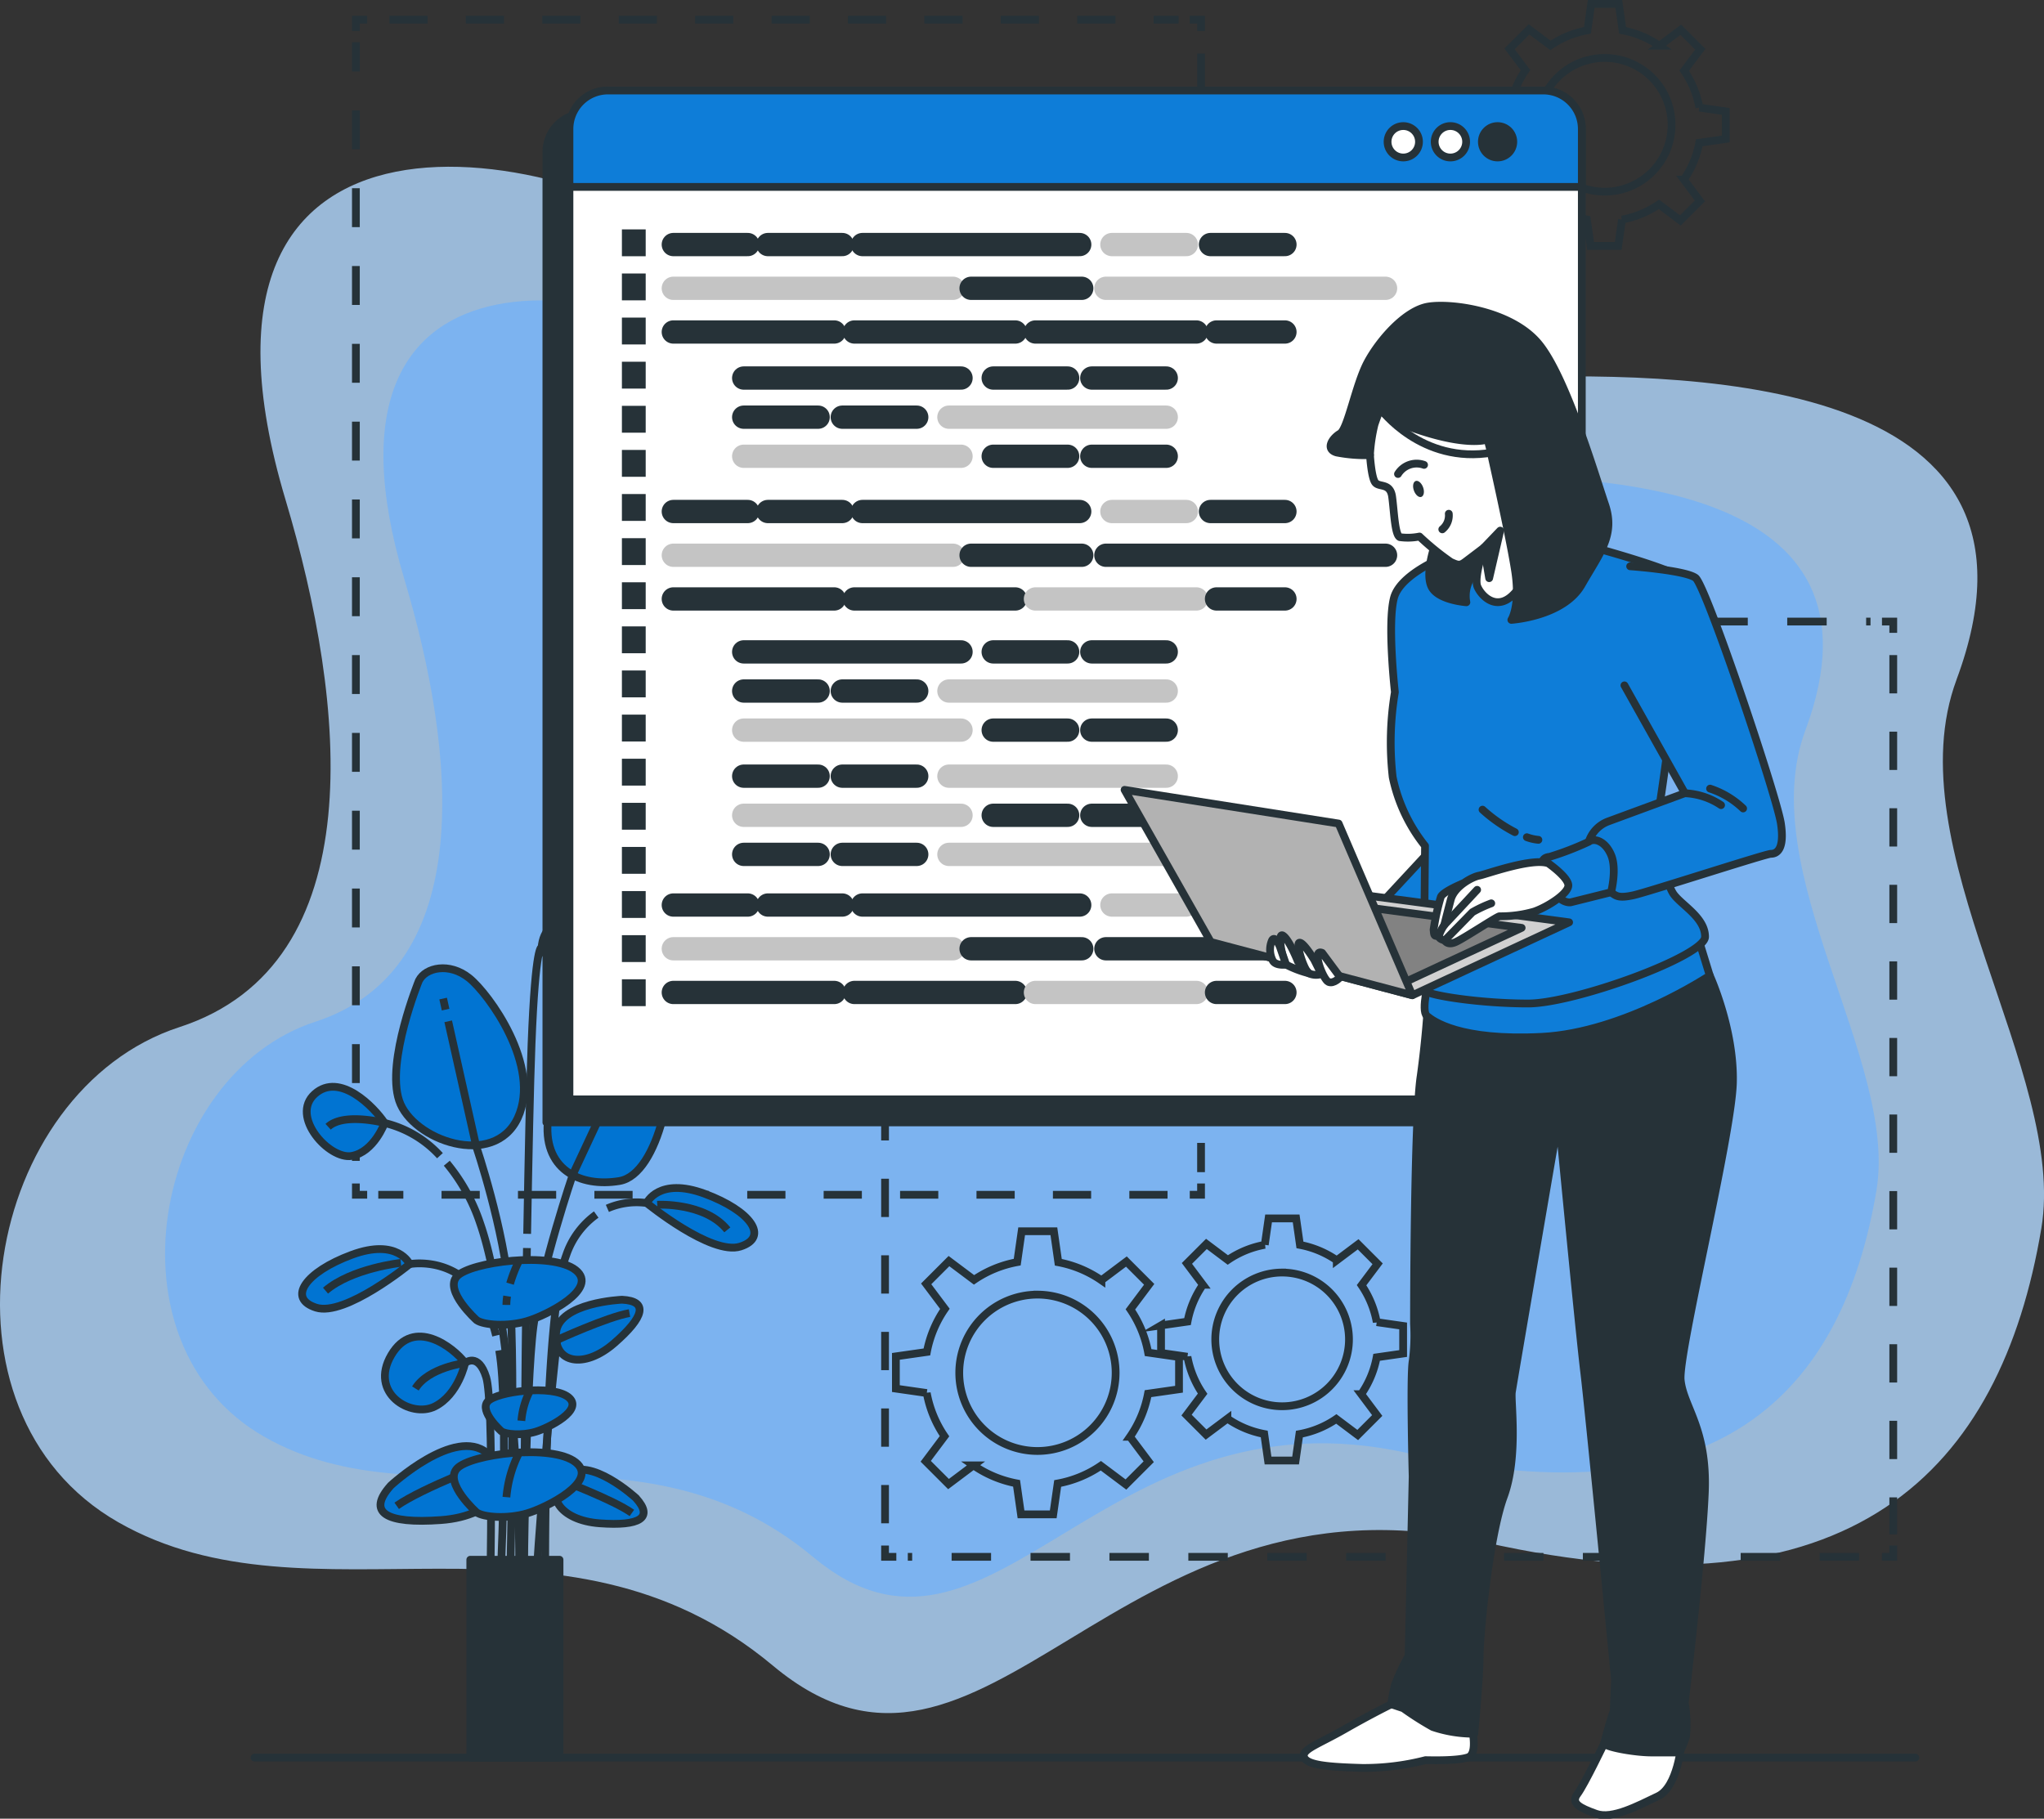 <svg xmlns="http://www.w3.org/2000/svg" width="263.186" height="234.197" viewBox="0 0 263.186 234.197">
  <rect x="0" y="0" width="263.186" height="234.197" fill="#333333" stroke="none"/>
  <g id="Grupo_1012734" data-name="Grupo 1012734" transform="translate(3920.544 10809.62)">
    <g id="Grupo_1012575" data-name="Grupo 1012575" transform="translate(-5024 -11698)">
      <path id="Trazado_724085" data-name="Trazado 724085" d="M251.924,80.5c14.239-38.224-31.58-39.674-57.482-38.92-8.9.259-12.3-.789-27.543,2.606-33.095,7.368-41.877,6.136-72.844-17.252-21.852-16.5-73.931-25.19-57.294,30.4,7.859,26.261,11.351,59.772-13.654,67.917S-9.666,174.763,15.212,189s56.925-4.405,84.308,18.477,43.963-26.665,91.52-15.913,66.568-9.27,71.8-40.371c3.372-20.057-18.967-49.066-10.912-70.69" transform="translate(1103.456 895.391)" fill="#b1d6fc" opacity="0.82"/>
      <path id="Trazado_724086" data-name="Trazado 724086" d="M211.208,69.824c11.938-32.047-26.476-33.262-48.191-32.63-7.46.217-10.31-.661-23.092,2.185-27.746,6.177-35.109,5.144-61.071-14.464C60.534,11.079,16.872,3.8,30.82,50.4c6.589,22.017,9.517,50.112-11.447,56.94s-27.477,41.51-6.62,53.443,47.724-3.693,70.682,15.49,36.857-22.355,76.728-13.341,55.809-7.772,60.192-33.846c2.827-16.815-15.9-41.136-9.148-59.265" transform="translate(1124.711 912.601)" fill="#75b2f5" opacity="0.82"/>
    </g>
    <g id="_6502424" data-name="6502424" transform="translate(-3888.275 -10809.64)">
      <g id="Floor" transform="translate(0.5 226.35)">
        <line id="Línea_392" data-name="Línea 392" x2="213.856" fill="none" stroke="#263238" stroke-linecap="round" stroke-linejoin="round" stroke-width="1"/>
      </g>
      <g id="Segment_Lines" data-name="Segment Lines" transform="translate(13.555 2.554)">
        <g id="Grupo_1012683" data-name="Grupo 1012683">
          <path id="Trazado_724522" data-name="Trazado 724522" d="M209.133,261.85V263.3H207.68" transform="translate(-100.31 -111.984)" fill="none" stroke="#263238" stroke-miterlimit="10" stroke-width="1"/>
          <line id="Línea_393" data-name="Línea 393" x1="101.627" transform="translate(2.883 151.319)" fill="none" stroke="#263238" stroke-miterlimit="10" stroke-width="1" stroke-dasharray="0 0 4.92 4.92"/>
          <path id="Trazado_724523" data-name="Trazado 724523" d="M24.413,263.3H22.96V261.85" transform="translate(-22.96 -111.984)" fill="none" stroke="#263238" stroke-miterlimit="10" stroke-width="1"/>
          <line id="Línea_394" data-name="Línea 394" y1="144.047" transform="translate(0 2.906)" fill="none" stroke="#263238" stroke-miterlimit="10" stroke-width="1" stroke-dasharray="0 0 5.01 5.01"/>
          <path id="Trazado_724524" data-name="Trazado 724524" d="M22.96,5.473V4.02h1.453" transform="translate(-22.96 -4.02)" fill="none" stroke="#263238" stroke-miterlimit="10" stroke-width="1"/>
          <line id="Línea_395" data-name="Línea 395" x2="101.621" transform="translate(4.319)" fill="none" stroke="#263238" stroke-miterlimit="10" stroke-width="1" stroke-dasharray="0 0 4.92 4.92"/>
          <path id="Trazado_724525" data-name="Trazado 724525" d="M207.68,4.02h1.453V5.473" transform="translate(-100.31 -4.02)" fill="none" stroke="#263238" stroke-miterlimit="10" stroke-width="1"/>
          <line id="Línea_396" data-name="Línea 396" y2="144.047" transform="translate(108.823 4.359)" fill="none" stroke="#263238" stroke-miterlimit="10" stroke-width="1" stroke-dasharray="0 0 5.01 5.01"/>
        </g>
        <g id="Grupo_1012684" data-name="Grupo 1012684" transform="translate(68.135 77.505)">
          <path id="Trazado_724526" data-name="Trazado 724526" d="M362.473,342.06v1.453H361.02" transform="translate(-232.655 -223.077)" fill="none" stroke="#263238" stroke-miterlimit="10" stroke-width="1"/>
          <line id="Línea_397" data-name="Línea 397" x1="122.482" transform="translate(2.93 120.436)" fill="none" stroke="#263238" stroke-miterlimit="10" stroke-width="1" stroke-dasharray="0 0 5.08 5.08"/>
          <path id="Trazado_724527" data-name="Trazado 724527" d="M141.633,343.513H140.18V342.06" transform="translate(-140.18 -223.077)" fill="none" stroke="#263238" stroke-miterlimit="10" stroke-width="1"/>
          <line id="Línea_398" data-name="Línea 398" y1="113.229" transform="translate(0 2.889)" fill="none" stroke="#263238" stroke-miterlimit="10" stroke-width="1" stroke-dasharray="0 0 4.93 4.93"/>
          <path id="Trazado_724528" data-name="Trazado 724528" d="M140.18,138.813V137.36h1.453" transform="translate(-140.18 -137.36)" fill="none" stroke="#263238" stroke-miterlimit="10" stroke-width="1"/>
          <line id="Línea_399" data-name="Línea 399" x2="122.482" transform="translate(4.406)" fill="none" stroke="#263238" stroke-miterlimit="10" stroke-width="1" stroke-dasharray="0 0 5.08 5.08"/>
          <path id="Trazado_724529" data-name="Trazado 724529" d="M361.02,137.36h1.453v1.453" transform="translate(-232.655 -137.36)" fill="none" stroke="#263238" stroke-miterlimit="10" stroke-width="1"/>
          <line id="Línea_400" data-name="Línea 400" y2="113.235" transform="translate(129.818 4.319)" fill="none" stroke="#263238" stroke-miterlimit="10" stroke-width="1" stroke-dasharray="0 0 4.93 4.93"/>
        </g>
      </g>
      <g id="Plant" transform="translate(6.629 117.969)">
        <g id="Grupo_1012693" data-name="Grupo 1012693">
          <g id="Grupo_1012692" data-name="Grupo 1012692">
            <path id="Trazado_724530" data-name="Trazado 724530" d="M22.1,245.088s-1.36,3.737-4.243,4.243-7.981-5.1-4.755-7.981,7.644,1.7,9,3.737Z" transform="translate(-11.474 -218.426)" fill="#0174d2" stroke="#263238" stroke-linecap="round" stroke-linejoin="round" stroke-width="1"/>
            <path id="Trazado_724531" data-name="Trazado 724531" d="M34.8,215.741S30.554,226.1,32.251,231.2s12.23,8.829,15.287,2.209-3.737-15.967-6.283-18-5.6-1.36-6.452.337Z" transform="translate(-19.756 -207.423)" fill="#0174d2" stroke="#263238" stroke-linecap="round" stroke-linejoin="round" stroke-width="1"/>
            <path id="Trazado_724532" data-name="Trazado 724532" d="M73.64,223.432s-7.3,6.621-8.149,13.247,4.075,9,9.172,8.149,7.644-13.758,6.115-19.7-7.132-1.7-7.132-1.7Z" transform="translate(-33.803 -210.697)" fill="#0174d2" stroke="#263238" stroke-linecap="round" stroke-linejoin="round" stroke-width="1"/>
            <g id="Grupo_1012685" data-name="Grupo 1012685" transform="translate(32.685 49.418)">
              <path id="Trazado_724533" data-name="Trazado 724533" d="M75.787,287.6s-8.149.337-8.492,4.243,3.569,4.755,7.475,1.36S79.188,287.769,75.787,287.6Z" transform="translate(-67.275 -287.6)" fill="#0174d2" stroke="#263238" stroke-linecap="round" stroke-linejoin="round" stroke-width="1"/>
              <path id="Trazado_724534" data-name="Trazado 724534" d="M67.54,294.013s6.423-2.941,9.318-3.453" transform="translate(-67.386 -288.839)" fill="none" stroke="#263238" stroke-miterlimit="10" stroke-width="1"/>
            </g>
            <g id="Grupo_1012686" data-name="Grupo 1012686" transform="translate(32.637 71.295)">
              <path id="Trazado_724535" data-name="Trazado 724535" d="M77.567,328.918s-5.987-5.539-9-3.028-.86,5.882,4.307,6.26,6.969-.7,4.691-3.226Z" transform="translate(-67.193 -325.236)" fill="#0174d2" stroke="#263238" stroke-linecap="round" stroke-linejoin="round" stroke-width="1"/>
              <path id="Trazado_724536" data-name="Trazado 724536" d="M68.59,327.65s6.615,2.482,9.015,4.179" transform="translate(-67.778 -326.247)" fill="none" stroke="#263238" stroke-miterlimit="10" stroke-width="1"/>
            </g>
            <g id="Grupo_1012687" data-name="Grupo 1012687" transform="translate(10.093 68.268)">
              <path id="Trazado_724537" data-name="Trazado 724537" d="M29.74,325.1s8.254-7.638,12.4-4.173,1.186,8.109-5.935,8.626S26.607,328.592,29.74,325.1Z" transform="translate(-28.408 -320.029)" fill="#0174d2" stroke="#263238" stroke-linecap="round" stroke-linejoin="round" stroke-width="1"/>
              <path id="Trazado_724538" data-name="Trazado 724538" d="M44.427,323.36s-9.12,3.424-12.427,5.754" transform="translate(-29.912 -321.424)" fill="none" stroke="#263238" stroke-miterlimit="10" stroke-width="1"/>
            </g>
            <path id="Trazado_724539" data-name="Trazado 724539" d="M39.709,299.166s-.849,4.075-3.906,5.6-8.492-1.7-5.6-6.626,7.981-1.017,9.509,1.017Z" transform="translate(-18.721 -241.598)" fill="#0174d2" stroke="#263238" stroke-linecap="round" stroke-linejoin="round" stroke-width="1"/>
            <path id="Trazado_724540" data-name="Trazado 724540" d="M24.9,278.316s-1.529-3.395-7.475-1.192-8.324,5.6-4.586,6.795,12.055-5.6,12.055-5.6Z" transform="translate(-11.044 -233.484)" fill="#0174d2" stroke="#263238" stroke-linecap="round" stroke-linejoin="round" stroke-width="1"/>
            <path id="Trazado_724541" data-name="Trazado 724541" d="M25.931,279.44s-6.3.68-9.7,3.575" transform="translate(-13.215 -234.765)" fill="none" stroke="#263238" stroke-miterlimit="10" stroke-width="1"/>
            <path id="Trazado_724542" data-name="Trazado 724542" d="M64.1,206.655s1.017,2.377,3.057,1.866,2.546-3.569,5.772-2.714,5.946,4.586,5.946,2.889-4.075-6.115-8.661-6.115-5.946,1.866-6.115,4.075Z" transform="translate(-33.261 -202.58)" fill="#0174d2" stroke="#263238" stroke-linecap="round" stroke-linejoin="round" stroke-width="1"/>
            <path id="Trazado_724543" data-name="Trazado 724543" d="M34.88,279.643s7.312-1.407,10.358,6.719A22.117,22.117,0,0,1,46,288.85" transform="translate(-21.025 -234.811)" fill="none" stroke="#263238" stroke-miterlimit="10" stroke-width="1"/>
            <path id="Trazado_724544" data-name="Trazado 724544" d="M87.38,264.786s1.529-3.395,7.475-1.192,8.324,5.6,4.586,6.795-12.055-5.6-12.055-5.6Z" transform="translate(-43.009 -227.818)" fill="#0174d2" stroke="#263238" stroke-linecap="round" stroke-linejoin="round" stroke-width="1"/>
            <path id="Trazado_724545" data-name="Trazado 724545" d="M89.72,266.554s6.126-.343,9.021,3.232" transform="translate(-43.989 -229.365)" fill="none" stroke="#263238" stroke-miterlimit="10" stroke-width="1"/>
            <path id="Trazado_724546" data-name="Trazado 724546" d="M83.733,266.113a9.413,9.413,0,0,0-5.063.692" transform="translate(-39.362 -229.146)" fill="none" stroke="#263238" stroke-miterlimit="10" stroke-width="1"/>
            <path id="Trazado_724547" data-name="Trazado 724547" d="M31.208,252.3a14.13,14.13,0,0,0-7.126-4.214s-5.231-1.383-7.272.488" transform="translate(-13.458 -221.429)" fill="none" stroke="#263238" stroke-miterlimit="10" stroke-width="1"/>
            <g id="Grupo_1012688" data-name="Grupo 1012688" transform="translate(14.587 10.637)">
              <line id="Línea_401" data-name="Línea 401" x1="0.314" y1="1.424" transform="translate(3.575)" fill="none" stroke="#263238" stroke-miterlimit="10" stroke-width="1"/>
              <path id="Trazado_724548" data-name="Trazado 724548" d="M51.344,299.5s.761-29.249,0-38.13-4.313-19.286-4.313-19.286L43.41,225.92" transform="translate(-39.184 -222.99)" fill="none" stroke="#263238" stroke-miterlimit="10" stroke-width="1"/>
              <line id="Línea_402" data-name="Línea 402" y1="1.401" x2="0.657" transform="translate(27.255 6.301)" fill="none" stroke="#263238" stroke-miterlimit="10" stroke-width="1"/>
              <path id="Trazado_724549" data-name="Trazado 724549" d="M60.12,304.046s.256-26.68,1.267-34.288,5.074-19.542,5.074-19.542l6.231-13.346" transform="translate(-46.181 -227.576)" fill="none" stroke="#263238" stroke-miterlimit="10" stroke-width="1"/>
              <path id="Trazado_724550" data-name="Trazado 724550" d="M65.53,296.5s-1.779,15.293-2.79,32.55" transform="translate(-47.279 -252.545)" fill="none" stroke="#263238" stroke-miterlimit="10" stroke-width="1"/>
              <path id="Trazado_724551" data-name="Trazado 724551" d="M45.766,330.93s.506-24.4-.506-27.691-2.72-1.848-2.72-1.848-4.7.552-6.4,3.278" transform="translate(-36.14 -254.46)" fill="none" stroke="#263238" stroke-miterlimit="10" stroke-width="1"/>
              <path id="Trazado_724552" data-name="Trazado 724552" d="M54.7,298.81c1.325,7.44.1,31.2.1,31.2" transform="translate(-43.912 -253.513)" fill="none" stroke="#263238" stroke-miterlimit="10" stroke-width="1"/>
              <path id="Trazado_724553" data-name="Trazado 724553" d="M71.468,268.73a10.584,10.584,0,0,0-3.86,5.231c-3.046,8.12-2.7,43.461-2.7,43.461" transform="translate(-48.183 -240.917)" fill="none" stroke="#263238" stroke-miterlimit="10" stroke-width="1"/>
              <path id="Trazado_724554" data-name="Trazado 724554" d="M43.1,257.36a23.923,23.923,0,0,1,4.307,7.783c4.063,11.672,5.58,41.9,4.824,47.489" transform="translate(-39.054 -236.156)" fill="none" stroke="#263238" stroke-miterlimit="10" stroke-width="1"/>
              <path id="Trazado_724555" data-name="Trazado 724555" d="M60.544,276.15c-.25,14.735-.424,44.344-.424,44.344" transform="translate(-46.181 -244.024)" fill="none" stroke="#263238" stroke-miterlimit="10" stroke-width="1"/>
            </g>
            <path id="Trazado_724556" data-name="Trazado 724556" d="M60.9,244.535c.169-9.742.366-19.274.564-24.407.506-13.195,1.3-12.456,1.3-12.456s.942-2.964,6.214-2.621" transform="translate(-31.921 -203.603)" fill="none" stroke="#263238" stroke-miterlimit="10" stroke-width="1"/>
            <g id="Grupo_1012689" data-name="Grupo 1012689" transform="translate(19.534 44.302)">
              <path id="Trazado_724557" data-name="Trazado 724557" d="M47.6,286.553s-4.243-3.784-2.546-5.65,12.23-3.226,15.287-.808-3.737,5.836-6.283,6.58-5.6.494-6.452-.122Z" transform="translate(-44.651 -278.797)" fill="#0174d2" stroke="#263238" stroke-linecap="round" stroke-linejoin="round" stroke-width="1"/>
              <path id="Trazado_724558" data-name="Trazado 724558" d="M56.393,286.81a7.562,7.562,0,0,0-.093,1.128" transform="translate(-49.529 -282.152)" fill="none" stroke="#263238" stroke-miterlimit="10" stroke-width="1"/>
              <path id="Trazado_724559" data-name="Trazado 724559" d="M58.2,279.2a18.694,18.694,0,0,0-1.087,2.813" transform="translate(-49.868 -278.966)" fill="none" stroke="#263238" stroke-miterlimit="10" stroke-width="1"/>
            </g>
            <g id="Grupo_1012690" data-name="Grupo 1012690" transform="translate(19.534 69.057)">
              <path id="Trazado_724560" data-name="Trazado 724560" d="M47.6,329.143s-4.243-3.784-2.546-5.65,12.23-3.226,15.287-.808-3.737,5.836-6.283,6.58-5.6.494-6.452-.122Z" transform="translate(-44.651 -321.387)" fill="#0174d2" stroke="#263238" stroke-linecap="round" stroke-linejoin="round" stroke-width="1"/>
              <path id="Trazado_724561" data-name="Trazado 724561" d="M57.862,321.79a15.419,15.419,0,0,0-1.552,5.551" transform="translate(-49.533 -321.556)" fill="none" stroke="#263238" stroke-miterlimit="10" stroke-width="1"/>
            </g>
            <g id="Grupo_1012691" data-name="Grupo 1012691" transform="translate(23.639 61.077)">
              <path id="Trazado_724562" data-name="Trazado 724562" d="M53.717,312.925s-2.883-2.569-1.732-3.836,8.3-2.191,10.375-.546-2.534,3.964-4.266,4.47-3.807.337-4.383-.087Z" transform="translate(-51.713 -307.658)" fill="#0174d2" stroke="#263238" stroke-linecap="round" stroke-linejoin="round" stroke-width="1"/>
              <path id="Trazado_724563" data-name="Trazado 724563" d="M60.678,307.93A10.426,10.426,0,0,0,59.62,311.7" transform="translate(-55.024 -307.772)" fill="none" stroke="#263238" stroke-miterlimit="10" stroke-width="1"/>
            </g>
          </g>
          <rect id="Rectángulo_347204" data-name="Rectángulo 347204" width="11.491" height="25.488" transform="translate(21.656 82.899)" fill="#263238" stroke="#263238" stroke-linecap="round" stroke-linejoin="round" stroke-width="1"/>
        </g>
      </g>
      <g id="Gears" transform="translate(83.085 0.52)">
        <path id="Trazado_724564" data-name="Trazado 724564" d="M142.58,288.542v4.15l3.976.57a14.48,14.48,0,0,0,2.284,5.563l-2.418,3.226,2.935,2.935,3.214-2.412a14.447,14.447,0,0,0,5.551,2.319l.57,3.993h4.15l.57-3.976a14.479,14.479,0,0,0,5.563-2.284l3.226,2.418,2.935-2.935-2.412-3.214a14.447,14.447,0,0,0,2.319-5.551l3.993-.57v-4.15l-3.976-.57a14.48,14.48,0,0,0-2.284-5.563l2.418-3.226-2.935-2.935-3.214,2.412a14.448,14.448,0,0,0-5.551-2.319l-.57-3.993h-4.15l-.57,3.976a14.48,14.48,0,0,0-5.563,2.284l-3.226-2.418-2.935,2.935,2.412,3.214a14.447,14.447,0,0,0-2.319,5.551Zm18.228-7.952a10.067,10.067,0,1,1-10.067,10.067A10.068,10.068,0,0,1,160.808,280.591Z" transform="translate(-142.58 -114.38)" fill="none" stroke="#263238" stroke-miterlimit="10" stroke-width="1"/>
        <path id="Trazado_724565" data-name="Trazado 724565" d="M201.316,283.36v3.551l3.4.488a12.348,12.348,0,0,0,1.953,4.761l-2.069,2.755,2.511,2.511,2.749-2.058a12.318,12.318,0,0,0,4.743,1.982l.488,3.412h3.551l.488-3.4a12.285,12.285,0,0,0,4.755-1.953l2.755,2.069,2.511-2.511-2.058-2.749a12.317,12.317,0,0,0,1.982-4.743l3.412-.488v-3.551l-3.4-.488a12.347,12.347,0,0,0-1.953-4.761l2.069-2.755-2.511-2.511-2.749,2.063A12.318,12.318,0,0,0,219.2,273l-.488-3.412h-3.551l-.488,3.4a12.348,12.348,0,0,0-4.76,1.953l-2.755-2.069-2.511,2.511,2.058,2.749a12.317,12.317,0,0,0-1.982,4.743l-3.412.488Zm15.589-6.8a8.608,8.608,0,1,1-8.608,8.608A8.608,8.608,0,0,1,216.905,276.559Z" transform="translate(-167.173 -113.191)" fill="none" stroke="#263238" stroke-miterlimit="10" stroke-width="1"/>
        <path id="Trazado_724566" data-name="Trazado 724566" d="M272.78,14.284v3.551l3.4.488a12.348,12.348,0,0,0,1.953,4.76l-2.069,2.761,2.511,2.511,2.749-2.058a12.317,12.317,0,0,0,4.743,1.982l.488,3.412h3.551l.488-3.4a12.284,12.284,0,0,0,4.755-1.953l2.761,2.069,2.511-2.511-2.058-2.749a12.318,12.318,0,0,0,1.982-4.743l3.412-.488V14.366l-3.4-.488a12.285,12.285,0,0,0-1.953-4.755l2.069-2.761-2.511-2.511-2.749,2.063a12.316,12.316,0,0,0-4.743-1.982L290.183.52h-3.551l-.488,3.4a12.347,12.347,0,0,0-4.761,1.953L278.627,3.8l-2.511,2.511,2.058,2.749a12.316,12.316,0,0,0-1.982,4.743l-3.412.488Zm15.589-6.8a8.608,8.608,0,1,1-8.608,8.608A8.608,8.608,0,0,1,288.369,7.483Z" transform="translate(-197.1 -0.52)" fill="none" stroke="#263238" stroke-miterlimit="10" stroke-width="1"/>
      </g>
      <g id="Screen" transform="translate(38.084 11.674)">
        <g id="Grupo_1012695" data-name="Grupo 1012695">
          <path id="Trazado_724567" data-name="Trazado 724567" d="M70.112,24.81H190.56a4.956,4.956,0,0,1,4.952,4.952V154.727H65.16V29.762a4.956,4.956,0,0,1,4.952-4.952Z" transform="translate(-65.16 -21.846)" fill="#263238" stroke="#263238" stroke-linecap="round" stroke-linejoin="round" stroke-width="1"/>
          <path id="Trazado_724568" data-name="Trazado 724568" d="M75.222,19.71H195.67a4.956,4.956,0,0,1,4.952,4.952V149.627H70.27V24.662a4.956,4.956,0,0,1,4.952-4.952Z" transform="translate(-67.3 -19.71)" fill="#fff" stroke="#263238" stroke-linecap="round" stroke-linejoin="round" stroke-width="1"/>
          <path id="Trazado_724569" data-name="Trazado 724569" d="M75.222,19.71H195.67a4.956,4.956,0,0,1,4.952,4.952v7.463H70.27V24.662a4.956,4.956,0,0,1,4.952-4.952Z" transform="translate(-67.3 -19.71)" fill="#0e7dd8" stroke="#263238" stroke-linecap="round" stroke-linejoin="round" stroke-width="1"/>
          <g id="Grupo_1012694" data-name="Grupo 1012694" transform="translate(108.311 4.58)">
            <circle id="Elipse_5993" data-name="Elipse 5993" cx="2.023" cy="2.023" r="2.023" fill="#fff" stroke="#263238" stroke-linecap="round" stroke-linejoin="round" stroke-width="1"/>
            <path id="Trazado_724570" data-name="Trazado 724570" d="M265.986,29.613a2.023,2.023,0,1,0-2.023,2.023A2.024,2.024,0,0,0,265.986,29.613Z" transform="translate(-255.872 -27.59)" fill="#fff" stroke="#263238" stroke-linecap="round" stroke-linejoin="round" stroke-width="1"/>
            <circle id="Elipse_5994" data-name="Elipse 5994" cx="2.023" cy="2.023" r="2.023" transform="translate(12.142)" fill="#263238" stroke="#263238" stroke-linecap="round" stroke-linejoin="round" stroke-width="1"/>
          </g>
        </g>
        <g id="Grupo_1012715" data-name="Grupo 1012715" transform="translate(9.724 17.885)">
          <g id="Grupo_1012697" data-name="Grupo 1012697" transform="translate(6.621 1.953)">
            <line id="Línea_403" data-name="Línea 403" x2="9.585" fill="none" stroke="#263238" stroke-linecap="round" stroke-linejoin="round" stroke-width="3"/>
            <line id="Línea_404" data-name="Línea 404" x2="36.009" transform="translate(0 5.632)" fill="none" stroke="#c4c4c4" stroke-linecap="round" stroke-linejoin="round" stroke-width="3"/>
            <line id="Línea_405" data-name="Línea 405" x2="36.009" transform="translate(55.696 5.632)" fill="none" stroke="#c4c4c4" stroke-linecap="round" stroke-linejoin="round" stroke-width="3"/>
            <line id="Línea_406" data-name="Línea 406" x2="14.247" transform="translate(38.34 5.632)" fill="none" stroke="#263238" stroke-linecap="round" stroke-linejoin="round" stroke-width="3"/>
            <line id="Línea_407" data-name="Línea 407" x2="20.722" transform="translate(0 11.259)" fill="none" stroke="#263238" stroke-linecap="round" stroke-linejoin="round" stroke-width="3"/>
            <line id="Línea_408" data-name="Línea 408" x2="20.722" transform="translate(23.314 11.259)" fill="none" stroke="#263238" stroke-linecap="round" stroke-linejoin="round" stroke-width="3"/>
            <line id="Línea_409" data-name="Línea 409" x2="20.722" transform="translate(46.628 11.259)" fill="none" stroke="#263238" stroke-linecap="round" stroke-linejoin="round" stroke-width="3"/>
            <line id="Línea_410" data-name="Línea 410" x2="8.806" transform="translate(69.943 11.259)" fill="none" stroke="#263238" stroke-linecap="round" stroke-linejoin="round" stroke-width="3"/>
            <line id="Línea_411" data-name="Línea 411" x2="9.585" transform="translate(12.172)" fill="none" stroke="#263238" stroke-linecap="round" stroke-linejoin="round" stroke-width="3"/>
            <g id="Grupo_1012696" data-name="Grupo 1012696" transform="translate(24.349)">
              <line id="Línea_412" data-name="Línea 412" x2="9.585" transform="translate(44.815)" fill="none" stroke="#263238" stroke-linecap="round" stroke-linejoin="round" stroke-width="3"/>
              <line id="Línea_413" data-name="Línea 413" x2="9.585" transform="translate(32.12)" fill="none" stroke="#c4c4c4" stroke-linecap="round" stroke-linejoin="round" stroke-width="3"/>
              <line id="Línea_414" data-name="Línea 414" x2="27.976" fill="none" stroke="#263238" stroke-linecap="round" stroke-linejoin="round" stroke-width="3"/>
            </g>
          </g>
          <g id="Grupo_1012699" data-name="Grupo 1012699" transform="translate(6.621 36.329)">
            <line id="Línea_415" data-name="Línea 415" x2="9.585" fill="none" stroke="#263238" stroke-linecap="round" stroke-linejoin="round" stroke-width="3"/>
            <line id="Línea_416" data-name="Línea 416" x2="36.009" transform="translate(0 5.632)" fill="none" stroke="#c4c4c4" stroke-linecap="round" stroke-linejoin="round" stroke-width="3"/>
            <line id="Línea_417" data-name="Línea 417" x2="36.009" transform="translate(55.696 5.632)" fill="none" stroke="#263238" stroke-linecap="round" stroke-linejoin="round" stroke-width="3"/>
            <line id="Línea_418" data-name="Línea 418" x2="14.247" transform="translate(38.34 5.632)" fill="none" stroke="#263238" stroke-linecap="round" stroke-linejoin="round" stroke-width="3"/>
            <line id="Línea_419" data-name="Línea 419" x2="20.722" transform="translate(0 11.259)" fill="none" stroke="#263238" stroke-linecap="round" stroke-linejoin="round" stroke-width="3"/>
            <line id="Línea_420" data-name="Línea 420" x2="20.722" transform="translate(23.314 11.259)" fill="none" stroke="#263238" stroke-linecap="round" stroke-linejoin="round" stroke-width="3"/>
            <line id="Línea_421" data-name="Línea 421" x2="20.722" transform="translate(46.628 11.259)" fill="none" stroke="#c4c4c4" stroke-linecap="round" stroke-linejoin="round" stroke-width="3"/>
            <line id="Línea_422" data-name="Línea 422" x2="8.806" transform="translate(69.943 11.259)" fill="none" stroke="#263238" stroke-linecap="round" stroke-linejoin="round" stroke-width="3"/>
            <line id="Línea_423" data-name="Línea 423" x2="9.585" transform="translate(12.172)" fill="none" stroke="#263238" stroke-linecap="round" stroke-linejoin="round" stroke-width="3"/>
            <g id="Grupo_1012698" data-name="Grupo 1012698" transform="translate(24.349)">
              <line id="Línea_424" data-name="Línea 424" x2="9.585" transform="translate(44.815)" fill="none" stroke="#263238" stroke-linecap="round" stroke-linejoin="round" stroke-width="3"/>
              <line id="Línea_425" data-name="Línea 425" x2="9.585" transform="translate(32.12)" fill="none" stroke="#c4c4c4" stroke-linecap="round" stroke-linejoin="round" stroke-width="3"/>
              <line id="Línea_426" data-name="Línea 426" x2="27.976" fill="none" stroke="#263238" stroke-linecap="round" stroke-linejoin="round" stroke-width="3"/>
            </g>
          </g>
          <g id="Grupo_1012701" data-name="Grupo 1012701" transform="translate(6.621 87.003)">
            <line id="Línea_427" data-name="Línea 427" x2="9.585" fill="none" stroke="#263238" stroke-linecap="round" stroke-linejoin="round" stroke-width="3"/>
            <line id="Línea_428" data-name="Línea 428" x2="36.009" transform="translate(0 5.632)" fill="none" stroke="#c4c4c4" stroke-linecap="round" stroke-linejoin="round" stroke-width="3"/>
            <line id="Línea_429" data-name="Línea 429" x2="36.009" transform="translate(55.696 5.632)" fill="none" stroke="#263238" stroke-linecap="round" stroke-linejoin="round" stroke-width="3"/>
            <line id="Línea_430" data-name="Línea 430" x2="14.247" transform="translate(38.34 5.632)" fill="none" stroke="#263238" stroke-linecap="round" stroke-linejoin="round" stroke-width="3"/>
            <line id="Línea_431" data-name="Línea 431" x2="20.722" transform="translate(0 11.259)" fill="none" stroke="#263238" stroke-linecap="round" stroke-linejoin="round" stroke-width="3"/>
            <line id="Línea_432" data-name="Línea 432" x2="20.722" transform="translate(23.314 11.259)" fill="none" stroke="#263238" stroke-linecap="round" stroke-linejoin="round" stroke-width="3"/>
            <line id="Línea_433" data-name="Línea 433" x2="20.722" transform="translate(46.628 11.259)" fill="none" stroke="#c4c4c4" stroke-linecap="round" stroke-linejoin="round" stroke-width="3"/>
            <line id="Línea_434" data-name="Línea 434" x2="8.806" transform="translate(69.943 11.259)" fill="none" stroke="#263238" stroke-linecap="round" stroke-linejoin="round" stroke-width="3"/>
            <line id="Línea_435" data-name="Línea 435" x2="9.585" transform="translate(12.172)" fill="none" stroke="#263238" stroke-linecap="round" stroke-linejoin="round" stroke-width="3"/>
            <g id="Grupo_1012700" data-name="Grupo 1012700" transform="translate(24.349)">
              <line id="Línea_436" data-name="Línea 436" x2="9.585" transform="translate(44.815)" fill="none" stroke="#263238" stroke-linecap="round" stroke-linejoin="round" stroke-width="3"/>
              <line id="Línea_437" data-name="Línea 437" x2="9.585" transform="translate(32.12)" fill="none" stroke="#c4c4c4" stroke-linecap="round" stroke-linejoin="round" stroke-width="3"/>
              <line id="Línea_438" data-name="Línea 438" x2="27.976" fill="none" stroke="#263238" stroke-linecap="round" stroke-linejoin="round" stroke-width="3"/>
            </g>
          </g>
          <g id="Grupo_1012705" data-name="Grupo 1012705" transform="translate(15.682 19.141)">
            <g id="Grupo_1012702" data-name="Grupo 1012702">
              <line id="Línea_439" data-name="Línea 439" x2="9.585" transform="translate(44.821)" fill="none" stroke="#263238" stroke-linecap="round" stroke-linejoin="round" stroke-width="3"/>
              <line id="Línea_440" data-name="Línea 440" x2="9.585" transform="translate(32.126)" fill="none" stroke="#263238" stroke-linecap="round" stroke-linejoin="round" stroke-width="3"/>
              <line id="Línea_441" data-name="Línea 441" x2="27.982" fill="none" stroke="#263238" stroke-linecap="round" stroke-linejoin="round" stroke-width="3"/>
            </g>
            <g id="Grupo_1012703" data-name="Grupo 1012703" transform="translate(0 10.073)">
              <line id="Línea_442" data-name="Línea 442" x2="9.585" transform="translate(44.821)" fill="none" stroke="#263238" stroke-linecap="round" stroke-linejoin="round" stroke-width="3"/>
              <line id="Línea_443" data-name="Línea 443" x2="9.585" transform="translate(32.126)" fill="none" stroke="#263238" stroke-linecap="round" stroke-linejoin="round" stroke-width="3"/>
              <line id="Línea_444" data-name="Línea 444" x2="27.982" fill="none" stroke="#c4c4c4" stroke-linecap="round" stroke-linejoin="round" stroke-width="3"/>
            </g>
            <g id="Grupo_1012704" data-name="Grupo 1012704" transform="translate(0 5.039)">
              <line id="Línea_445" data-name="Línea 445" x1="9.585" fill="none" stroke="#263238" stroke-linecap="round" stroke-linejoin="round" stroke-width="3"/>
              <line id="Línea_446" data-name="Línea 446" x1="9.585" transform="translate(12.695)" fill="none" stroke="#263238" stroke-linecap="round" stroke-linejoin="round" stroke-width="3"/>
              <line id="Línea_447" data-name="Línea 447" x1="27.982" transform="translate(26.424)" fill="none" stroke="#c4c4c4" stroke-linecap="round" stroke-linejoin="round" stroke-width="3"/>
            </g>
          </g>
          <g id="Grupo_1012709" data-name="Grupo 1012709" transform="translate(15.682 54.406)">
            <g id="Grupo_1012706" data-name="Grupo 1012706">
              <line id="Línea_448" data-name="Línea 448" x2="9.585" transform="translate(44.821)" fill="none" stroke="#263238" stroke-linecap="round" stroke-linejoin="round" stroke-width="3"/>
              <line id="Línea_449" data-name="Línea 449" x2="9.585" transform="translate(32.126)" fill="none" stroke="#263238" stroke-linecap="round" stroke-linejoin="round" stroke-width="3"/>
              <line id="Línea_450" data-name="Línea 450" x2="27.982" fill="none" stroke="#263238" stroke-linecap="round" stroke-linejoin="round" stroke-width="3"/>
            </g>
            <g id="Grupo_1012707" data-name="Grupo 1012707" transform="translate(0 10.073)">
              <line id="Línea_451" data-name="Línea 451" x2="9.585" transform="translate(44.821)" fill="none" stroke="#263238" stroke-linecap="round" stroke-linejoin="round" stroke-width="3"/>
              <line id="Línea_452" data-name="Línea 452" x2="9.585" transform="translate(32.126)" fill="none" stroke="#263238" stroke-linecap="round" stroke-linejoin="round" stroke-width="3"/>
              <line id="Línea_453" data-name="Línea 453" x2="27.982" fill="none" stroke="#c4c4c4" stroke-linecap="round" stroke-linejoin="round" stroke-width="3"/>
            </g>
            <g id="Grupo_1012708" data-name="Grupo 1012708" transform="translate(0 5.039)">
              <line id="Línea_454" data-name="Línea 454" x1="9.585" fill="none" stroke="#263238" stroke-linecap="round" stroke-linejoin="round" stroke-width="3"/>
              <line id="Línea_455" data-name="Línea 455" x1="9.585" transform="translate(12.695)" fill="none" stroke="#263238" stroke-linecap="round" stroke-linejoin="round" stroke-width="3"/>
              <line id="Línea_456" data-name="Línea 456" x1="27.982" transform="translate(26.424)" fill="none" stroke="#c4c4c4" stroke-linecap="round" stroke-linejoin="round" stroke-width="3"/>
            </g>
          </g>
          <g id="Grupo_1012713" data-name="Grupo 1012713" transform="translate(15.682 70.408)">
            <g id="Grupo_1012710" data-name="Grupo 1012710">
              <line id="Línea_457" data-name="Línea 457" x1="9.585" fill="none" stroke="#263238" stroke-linecap="round" stroke-linejoin="round" stroke-width="3"/>
              <line id="Línea_458" data-name="Línea 458" x1="9.585" transform="translate(12.695)" fill="none" stroke="#263238" stroke-linecap="round" stroke-linejoin="round" stroke-width="3"/>
              <line id="Línea_459" data-name="Línea 459" x1="27.982" transform="translate(26.424)" fill="none" stroke="#c4c4c4" stroke-linecap="round" stroke-linejoin="round" stroke-width="3"/>
            </g>
            <g id="Grupo_1012711" data-name="Grupo 1012711" transform="translate(0 10.073)">
              <line id="Línea_460" data-name="Línea 460" x1="9.585" fill="none" stroke="#263238" stroke-linecap="round" stroke-linejoin="round" stroke-width="3"/>
              <line id="Línea_461" data-name="Línea 461" x1="9.585" transform="translate(12.695)" fill="none" stroke="#263238" stroke-linecap="round" stroke-linejoin="round" stroke-width="3"/>
              <line id="Línea_462" data-name="Línea 462" x1="27.982" transform="translate(26.424)" fill="none" stroke="#c4c4c4" stroke-linecap="round" stroke-linejoin="round" stroke-width="3"/>
            </g>
            <g id="Grupo_1012712" data-name="Grupo 1012712" transform="translate(0 5.039)">
              <line id="Línea_463" data-name="Línea 463" x2="9.585" transform="translate(44.821)" fill="none" stroke="#263238" stroke-linecap="round" stroke-linejoin="round" stroke-width="3"/>
              <line id="Línea_464" data-name="Línea 464" x2="9.585" transform="translate(32.126)" fill="none" stroke="#263238" stroke-linecap="round" stroke-linejoin="round" stroke-width="3"/>
              <line id="Línea_465" data-name="Línea 465" x2="27.982" fill="none" stroke="#c4c4c4" stroke-linecap="round" stroke-linejoin="round" stroke-width="3"/>
            </g>
          </g>
          <g id="Grupo_1012714" data-name="Grupo 1012714">
            <rect id="Rectángulo_347205" data-name="Rectángulo 347205" width="3.063" height="3.458" fill="#263238"/>
            <rect id="Rectángulo_347206" data-name="Rectángulo 347206" width="3.063" height="3.458" transform="translate(0 5.679)" fill="#263238"/>
            <rect id="Rectángulo_347207" data-name="Rectángulo 347207" width="3.063" height="3.458" transform="translate(0 11.358)" fill="#263238"/>
            <rect id="Rectángulo_347208" data-name="Rectángulo 347208" width="3.063" height="3.458" transform="translate(0 17.042)" fill="#263238"/>
            <rect id="Rectángulo_347209" data-name="Rectángulo 347209" width="3.063" height="3.458" transform="translate(0 22.721)" fill="#263238"/>
            <rect id="Rectángulo_347210" data-name="Rectángulo 347210" width="3.063" height="3.458" transform="translate(0 28.4)" fill="#263238"/>
            <rect id="Rectángulo_347211" data-name="Rectángulo 347211" width="3.063" height="3.458" transform="translate(0 34.079)" fill="#263238"/>
            <rect id="Rectángulo_347212" data-name="Rectángulo 347212" width="3.063" height="3.458" transform="translate(0 39.764)" fill="#263238"/>
            <rect id="Rectángulo_347213" data-name="Rectángulo 347213" width="3.063" height="3.458" transform="translate(0 45.443)" fill="#263238"/>
            <rect id="Rectángulo_347214" data-name="Rectángulo 347214" width="3.063" height="3.458" transform="translate(0 51.122)" fill="#263238"/>
            <rect id="Rectángulo_347215" data-name="Rectángulo 347215" width="3.063" height="3.458" transform="translate(0 56.8)" fill="#263238"/>
            <rect id="Rectángulo_347216" data-name="Rectángulo 347216" width="3.063" height="3.458" transform="translate(0 62.485)" fill="#263238"/>
            <rect id="Rectángulo_347217" data-name="Rectángulo 347217" width="3.063" height="3.458" transform="translate(0 68.164)" fill="#263238"/>
            <rect id="Rectángulo_347218" data-name="Rectángulo 347218" width="3.063" height="3.458" transform="translate(0 73.843)" fill="#263238"/>
            <rect id="Rectángulo_347219" data-name="Rectángulo 347219" width="3.063" height="3.458" transform="translate(0 79.522)" fill="#263238"/>
            <rect id="Rectángulo_347220" data-name="Rectángulo 347220" width="3.063" height="3.458" transform="translate(0 85.206)" fill="#263238"/>
            <rect id="Rectángulo_347221" data-name="Rectángulo 347221" width="3.063" height="3.458" transform="translate(0 90.885)" fill="#263238"/>
            <rect id="Rectángulo_347222" data-name="Rectángulo 347222" width="3.063" height="3.458" transform="translate(0 96.564)" fill="#263238"/>
          </g>
        </g>
      </g>
      <g id="Character_2" data-name="Character 2" transform="translate(112.531 39.392)">
        <g id="Grupo_1012723" data-name="Grupo 1012723">
          <g id="Grupo_1012716" data-name="Grupo 1012716" transform="translate(23.078 82.614)">
            <path id="Trazado_724571" data-name="Trazado 724571" d="M260.973,381.055s-2.472,1.2-5.973,3.2-5.621,2.624-5.248,3.625,3,1.25,7.5,1.374a31.792,31.792,0,0,0,8.121-1c.5,0,4.123.124,5.5-.373s.373-4.247.373-4.247-8.176-3.4-10.276-2.576Z" transform="translate(-249.709 -283.581)" fill="#fff" stroke="#263238" stroke-linecap="round" stroke-linejoin="round" stroke-width="1"/>
            <path id="Trazado_724572" data-name="Trazado 724572" d="M304.054,388.35s-2.555,5.338-3.46,6.547.3,1.8,2.4,2.555,5.414-1.05,7.969-2.258,3.011-6.768,3.011-6.768l-9.923-.076Z" transform="translate(-265.36 -285.876)" fill="#fff" stroke="#263238" stroke-linecap="round" stroke-linejoin="round" stroke-width="1"/>
            <path id="Trazado_724573" data-name="Trazado 724573" d="M307.023,243.592s3.156,6.892,2.983,13.791-7.071,34.853-6.726,38.3,3.453,6.208,3.108,14.488-2.59,27.084-2.59,27.084a15.213,15.213,0,0,1,.173,4.316,9.531,9.531,0,0,1-.863,2.072h-3.625c-2.072,0-6.036-.691-6.036-1.208a42.525,42.525,0,0,1,1.208-4.143l.173-3.971s-3.28-33.983-3.971-39.673-3.28-32.781-3.28-32.781-5.863,34.162-6.036,35.371.863,8.28-1.036,13.452-3.108,17.768-3.108,20.531-.691,10.006-.691,10.006a16.5,16.5,0,0,1-5.345-.863,39.763,39.763,0,0,1-3.8-2.417l-1.554-.518a20.019,20.019,0,0,1,.518-2.59,24.525,24.525,0,0,1,1.726-3.626l.518-23.113s-.345-12.769,0-14.833a25.139,25.139,0,0,0,.173-4.827c0-.684,0-26.4.863-31.918a126.344,126.344,0,0,0,1.1-12.658l33.741-3.9Z" transform="translate(-254.753 -239.96)" fill="#263238" stroke="#263238" stroke-linecap="round" stroke-linejoin="round" stroke-width="1"/>
          </g>
          <path id="Trazado_724574" data-name="Trazado 724574" d="M307.318,237.56l1.63,5.3s-11.035,7.348-21.622,7.886-13.984-2.016-14.8-2.693.311-4.924.311-4.924,11.809,1.222,17.92-.269,16.56-5.3,16.56-5.3Z" transform="translate(-233.6 -156.603)" fill="#0e7dd8" stroke="#263238" stroke-linecap="round" stroke-linejoin="round" stroke-width="1"/>
          <path id="Trazado_724575" data-name="Trazado 724575" d="M269.639,222.54l-5.366,5.78-1.443,1.547,7.016,1.961.725-9.081Z" transform="translate(-230.691 -151.955)" fill="#0e7dd8" stroke="#263238" stroke-linecap="round" stroke-linejoin="round" stroke-width="1"/>
          <g id="Grupo_1012717" data-name="Grupo 1012717" transform="translate(34.235 30.382)">
            <path id="Trazado_724576" data-name="Trazado 724576" d="M291.413,164.894s11.5,3.094,12.244,4.33-2.88,28.4-3.4,30.489,1.043,8.591,2.086,10.02,4.033,3,4.033,5.469-16.795,8.591-22.782,8.591-12.658-1-13.307-1.65-.1-2.9-.1-3.425.131-15.227.131-15.227a20.969,20.969,0,0,1-4.164-8.853,39.572,39.572,0,0,1,.283-10.939s-.987-8.777-.124-12.119,7.417-5.69,7.417-5.69,6.429-2.721,17.685-.988Z" transform="translate(-265.866 -164.324)" fill="#0e7dd8" stroke="#263238" stroke-linecap="round" stroke-linejoin="round" stroke-width="1"/>
            <path id="Trazado_724577" data-name="Trazado 724577" d="M287.2,217.19a19.435,19.435,0,0,1-4.164-2.9" transform="translate(-271.18 -179.785)" fill="none" stroke="#263238" stroke-linecap="round" stroke-linejoin="round" stroke-width="1"/>
            <path id="Trazado_724578" data-name="Trazado 724578" d="M292.785,219.768a5.941,5.941,0,0,1-1.485-.338" transform="translate(-273.736 -181.375)" fill="none" stroke="#263238" stroke-linecap="round" stroke-linejoin="round" stroke-width="1"/>
          </g>
          <g id="Grupo_1012718" data-name="Grupo 1012718" transform="translate(26.525)">
            <path id="Trazado_724579" data-name="Trazado 724579" d="M273.768,164.991s-1.257,3.6-.338,5.283,4.447,1.927,4.447,1.927a4.441,4.441,0,0,1,.421-2.852c.753-1.844,2.01-4.779,2.01-4.779Z" transform="translate(-260.391 -134.018)" fill="#263238" stroke="#263238" stroke-linecap="round" stroke-linejoin="round" stroke-width="1"/>
            <path id="Trazado_724580" data-name="Trazado 724580" d="M261.966,144.838s.166,2.852.67,3.522,1.927,0,2.182,1.844.338,4.944,1.008,5.2a7.545,7.545,0,0,0,2.514-.083,34.274,34.274,0,0,0,4.026,3.273c.925.421,1.174.5,1.844,0s2.431-1.844,2.431-1.844-1.34,3.86-.836,5.034,2.348,3.1,4.447,1.174,3.356-6.291,3.356-6.291l-5.531-15.683-15.179-3.6s-1.678,6.291-.925,7.465Z" transform="translate(-256.89 -125.604)" fill="#fff" stroke="#263238" stroke-linecap="round" stroke-linejoin="round" stroke-width="1"/>
            <path id="Trazado_724581" data-name="Trazado 724581" d="M275.12,138.3s2.686,11.823,3.356,16.27-.5,6.208-.5,6.208,6.705-.421,9.053-4.53,4.358-6.374,3.018-10.317-5.034-16.436-8.556-20.71-11.318-5.283-14.253-4.779-6.291,4.357-7.8,7.21-2.514,8.556-3.522,9.143-1.927,2.01-.421,2.431a18.974,18.974,0,0,0,4.275.338,21.542,21.542,0,0,1,.587-3.943c.421-1.257.753-2.01.753-2.01s.5,1.423,6.118,3.1,7.714.836,7.714.836l.166.753Z" transform="translate(-254.7 -120.328)" fill="#263238" stroke="#263238" stroke-linecap="round" stroke-linejoin="round" stroke-width="1"/>
            <path id="Trazado_724582" data-name="Trazado 724582" d="M263.99,139.56s5.283,7.21,14.426,5.621" transform="translate(-257.574 -126.279)" fill="none" stroke="#263238" stroke-linecap="round" stroke-linejoin="round" stroke-width="1"/>
            <path id="Trazado_724583" data-name="Trazado 724583" d="M267.27,151.083a2.827,2.827,0,0,1,3.356-1.174" transform="translate(-258.589 -129.418)" fill="none" stroke="#263238" stroke-linecap="round" stroke-linejoin="round" stroke-width="1"/>
            <path id="Trazado_724584" data-name="Trazado 724584" d="M276.366,159.11a2.3,2.3,0,0,1-.836,2.01" transform="translate(-261.145 -132.328)" fill="none" stroke="#263238" stroke-linecap="round" stroke-linejoin="round" stroke-width="1"/>
            <path id="Trazado_724585" data-name="Trazado 724585" d="M270.192,154.235c.207.566.635.932.96.808s.428-.67.221-1.236-.635-.932-.96-.808S269.985,153.669,270.192,154.235Z" transform="translate(-259.46 -130.43)" fill="#263238"/>
            <path id="Trazado_724586" data-name="Trazado 724586" d="M283.3,164.442l2.092-2.182-1.423,6.125Z" transform="translate(-263.549 -133.303)" fill="#263238" stroke="#263238" stroke-linecap="round" stroke-linejoin="round" stroke-width="1"/>
          </g>
          <path id="Trazado_724587" data-name="Trazado 724587" d="M258.315,242.882l20.192-9.392-30.489-4.04-15.648,6.567Z" transform="translate(-221.266 -154.094)" fill="#d1d1d1" stroke="#263238" stroke-linecap="round" stroke-linejoin="round" stroke-width="1"/>
          <path id="Trazado_724588" data-name="Trazado 724588" d="M260.293,241.9l14.84-6.9-22.409-2.969-11.5,4.82Z" transform="translate(-224.004 -154.892)" fill="#828282" stroke="#263238" stroke-linecap="round" stroke-linejoin="round" stroke-width="1"/>
          <path id="Trazado_724589" data-name="Trazado 724589" d="M253.339,237.049l-9.488-22.112L216.29,210.6l11.1,19.585Z" transform="translate(-216.29 -148.261)" fill="#b2b2b2" stroke="#263238" stroke-linecap="round" stroke-linejoin="round" stroke-width="1"/>
          <g id="Grupo_1012719" data-name="Grupo 1012719" transform="translate(18.73 81.063)">
            <path id="Trazado_724590" data-name="Trazado 724590" d="M252.869,240.972l2.32,3.128s-.808.912-1.512.608-2.224-4.344-.808-3.736Z" transform="translate(-246.158 -238.703)" fill="#fff" stroke="#263238" stroke-linecap="round" stroke-linejoin="round" stroke-width="1"/>
            <path id="Trazado_724591" data-name="Trazado 724591" d="M251.656,243.138a2.254,2.254,0,0,1-1.616-.1c-.608-.407-1.72-3.833-1.208-3.936s1.92,2.224,1.92,2.224l.912,1.816Z" transform="translate(-245.049 -238.141)" fill="#fff" stroke="#263238" stroke-linecap="round" stroke-linejoin="round" stroke-width="1"/>
            <path id="Trazado_724592" data-name="Trazado 724592" d="M249,242.607a13.666,13.666,0,0,1-2.928-1.112c-.4-.4-1.208-4.24-.4-3.736s1.92,3.329,1.92,3.329l1.416,1.512Z" transform="translate(-244.006 -237.714)" fill="#fff" stroke="#263238" stroke-linecap="round" stroke-linejoin="round" stroke-width="1"/>
            <path id="Trazado_724593" data-name="Trazado 724593" d="M245.483,241.7s-1.312.2-1.713-.5a3.022,3.022,0,0,1-.1-2.624c.4-.7,1.008.808,1.008.808Z" transform="translate(-243.413 -237.923)" fill="#fff" stroke="#263238" stroke-linecap="round" stroke-linejoin="round" stroke-width="1"/>
          </g>
          <g id="Grupo_1012722" data-name="Grupo 1012722" transform="translate(39.786 33.549)">
            <g id="Grupo_1012720" data-name="Grupo 1012720" transform="translate(19.825)">
              <path id="Trazado_724594" data-name="Trazado 724594" d="M308.1,168.91s7.051.5,8.411,1.485,10.476,28.134,11,31.642-.649,3.9-1.3,3.9-15.883,4.944-17.706,5.338-2.21.131-2.866-.394-3.777-4.3-2.866-6.505a4.155,4.155,0,0,1,2.472-2.6l9.9-3.646-7.783-13.887" transform="translate(-302.611 -168.91)" fill="#0e7dd8" stroke="#263238" stroke-linecap="round" stroke-linejoin="round" stroke-width="1"/>
              <path id="Trazado_724595" data-name="Trazado 724595" d="M325.418,212.763a9.082,9.082,0,0,0-4.668-1.533" transform="translate(-308.224 -182.005)" fill="none" stroke="#263238" stroke-linecap="round" stroke-linejoin="round" stroke-width="1"/>
              <path id="Trazado_724596" data-name="Trazado 724596" d="M325.46,210.37a11.218,11.218,0,0,1,4.254,2.555" transform="translate(-309.681 -181.739)" fill="none" stroke="#263238" stroke-linecap="round" stroke-linejoin="round" stroke-width="1"/>
            </g>
            <path id="Trazado_724597" data-name="Trazado 724597" d="M295.069,222.13a38.026,38.026,0,0,0,5.076-1.954c.649-.518,2.086-.131,2.866,1.692s0,4.813,0,4.813l-5.207,1.3s-1.3.262-2.6-1.954-1.561-3.777-.131-3.9Z" transform="translate(-280.154 -184.708)" fill="#0e7dd8" stroke="#263238" stroke-linecap="round" stroke-linejoin="round" stroke-width="1"/>
            <g id="Grupo_1012721" data-name="Grupo 1012721" transform="translate(0 38.098)">
              <path id="Trazado_724598" data-name="Trazado 724598" d="M277.547,228.1s-2.576,1.063-2.728,1.74a29.575,29.575,0,0,0-.912,4.164c.076.608,0,.912.684.76s1.512-1.74,2.12-3.26,1.36-3.487,1.36-3.487l-.532.076Z" transform="translate(-273.903 -225.299)" fill="#fff" stroke="#263238" stroke-linecap="round" stroke-linejoin="round" stroke-width="1"/>
              <path id="Trazado_724599" data-name="Trazado 724599" d="M288.985,224.232s2.5,1.74,2.576,2.8-2.652,2.8-4.392,3.411a15.634,15.634,0,0,1-4.468.608c-.3,0-4.62,2.88-5.683,3.335s-1.36-.228-1.36-.228-.836-.152-.76-.608a5.411,5.411,0,0,1,.684-1.36s.38-1.512.836-3.259,2.8-2.956,3.639-3.108,6.816-2.348,8.943-1.588Z" transform="translate(-274.209 -224.079)" fill="#fff" stroke="#263238" stroke-linecap="round" stroke-linejoin="round" stroke-width="1"/>
              <path id="Trazado_724600" data-name="Trazado 724600" d="M281.977,231.76a16.226,16.226,0,0,0-2.424,1.139c-.3.3-3.563,3.639-3.563,3.639" transform="translate(-274.549 -226.456)" fill="none" stroke="#263238" stroke-linecap="round" stroke-linejoin="round" stroke-width="1"/>
              <line id="Línea_466" data-name="Línea 466" x1="4.24" y2="4.544" transform="translate(1.372 3.564)" fill="none" stroke="#263238" stroke-linecap="round" stroke-linejoin="round" stroke-width="1"/>
            </g>
          </g>
        </g>
      </g>
    </g>
  </g>
</svg>
